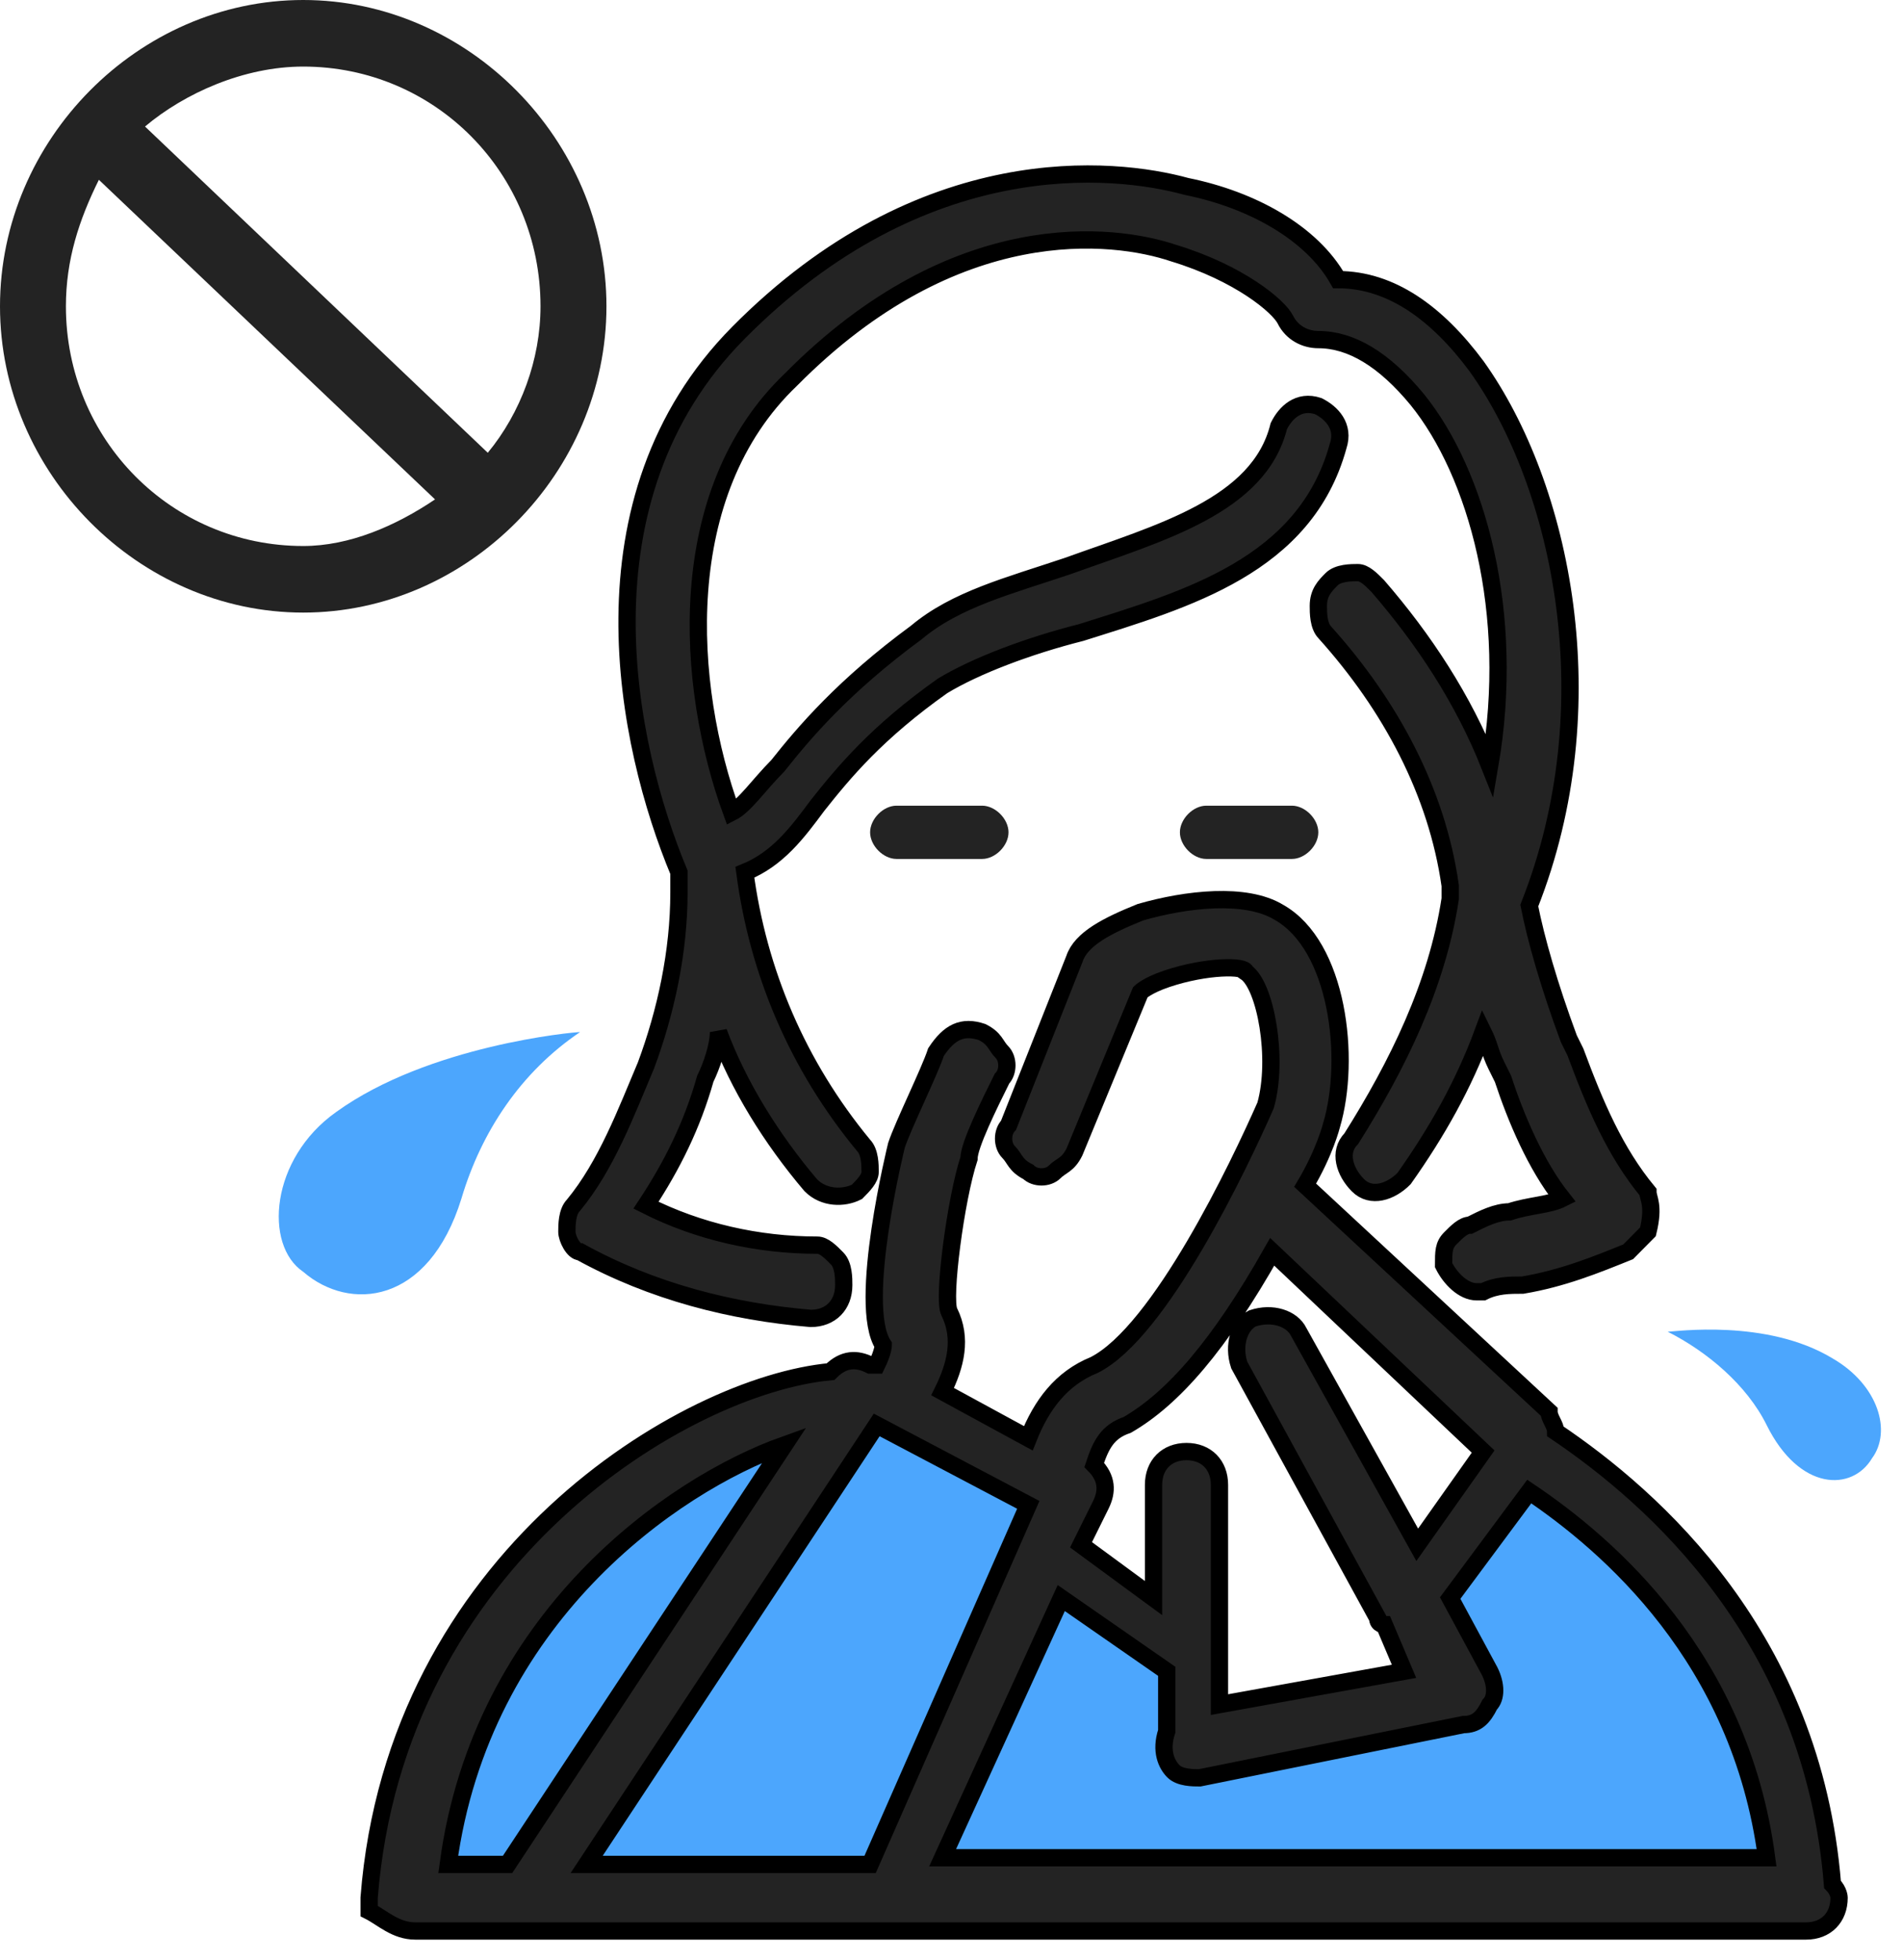 <svg width="66" height="68" viewBox="0 0 66 68" fill="none" xmlns="http://www.w3.org/2000/svg">
<path d="M63.588 47.131C65.189 48.055 65.647 49.672 64.96 50.597C64.274 51.752 62.444 51.752 61.301 49.441C60.614 48.055 59.242 46.9 57.87 46.207C58.098 46.207 61.301 45.745 63.588 47.131Z" fill="#4CA6FD"/>
<path d="M11.666 38.583C9.378 40.2 9.15 43.203 10.522 44.128C12.123 45.514 14.868 45.283 16.012 41.586C16.698 39.276 18.07 37.197 20.129 35.81C19.9 35.81 14.868 36.272 11.666 38.583Z" fill="#4CA6FD"/>
<path d="M14.182 66.307C15.097 54.293 26.305 48.286 29.964 48.517L37.055 51.752L36.598 55.217L41.63 57.99V60.762L50.322 59.145L48.721 55.217L52.609 50.596C56.955 53.138 61.53 58.683 61.987 66.307H14.182Z" fill="#4CA6FD"/>
<path d="M44.831 29.803H41.858C41.4 29.803 40.943 29.341 40.943 28.879C40.943 28.417 41.4 27.955 41.858 27.955H44.831C45.289 27.955 45.746 28.417 45.746 28.879C45.746 29.341 45.289 29.803 44.831 29.803Z" fill="#232323"/>
<path d="M34.081 29.803H31.108C30.65 29.803 30.193 29.341 30.193 28.879C30.193 28.417 30.65 27.955 31.108 27.955H34.081C34.539 27.955 34.996 28.417 34.996 28.879C34.996 29.341 34.539 29.803 34.081 29.803Z" fill="#232323"/>
<path d="M57.184 41.355C56.04 39.969 55.354 38.352 54.668 36.504L54.439 36.041C53.753 34.193 53.295 32.576 53.067 31.421C55.811 24.49 54.21 16.866 51.237 12.707C49.864 10.859 48.263 9.703 46.433 9.703C45.518 8.086 43.46 6.931 41.172 6.469C38.656 5.776 32.023 5.083 25.619 11.552C19.9 17.328 21.73 25.876 23.56 30.266V30.959C23.56 33.038 23.102 35.117 22.416 36.966C21.73 38.583 21.044 40.431 19.9 41.817C19.671 42.048 19.671 42.51 19.671 42.741C19.671 42.972 19.9 43.434 20.129 43.434C22.645 44.821 25.39 45.514 28.134 45.745C28.821 45.745 29.278 45.283 29.278 44.59C29.278 44.359 29.278 43.897 29.049 43.666C28.821 43.434 28.592 43.203 28.363 43.203C26.305 43.203 24.246 42.741 22.416 41.817C23.331 40.431 24.017 39.045 24.475 37.428C24.703 36.966 24.932 36.273 24.932 35.81C25.619 37.659 26.762 39.507 28.134 41.124C28.592 41.586 29.278 41.586 29.736 41.355C29.964 41.124 30.193 40.893 30.193 40.662C30.193 40.431 30.193 39.969 29.964 39.738C27.677 36.966 26.305 33.731 25.847 30.266C26.991 29.803 27.677 28.879 28.363 27.955C29.278 26.8 30.422 25.414 32.709 23.797C33.853 23.104 35.683 22.41 37.513 21.948C41.172 20.793 45.29 19.638 46.433 15.479C46.662 14.786 46.205 14.324 45.747 14.093C45.061 13.862 44.603 14.324 44.375 14.786C43.688 17.559 40.258 18.483 37.055 19.638C34.997 20.331 33.167 20.793 31.794 21.948C29.278 23.797 27.906 25.414 26.991 26.569C26.305 27.262 25.847 27.955 25.39 28.186C23.789 23.797 23.331 17.097 27.448 13.169C33.167 7.393 38.656 8.086 40.715 8.779C43.002 9.472 44.375 10.628 44.603 11.09C44.832 11.552 45.29 11.783 45.747 11.783C46.891 11.783 48.034 12.476 49.178 13.862C51.237 16.404 52.609 21.255 51.694 26.569C50.779 24.259 49.407 22.179 47.806 20.331C47.577 20.1 47.348 19.869 47.12 19.869C46.891 19.869 46.433 19.869 46.205 20.1C45.976 20.331 45.747 20.562 45.747 21.024C45.747 21.255 45.747 21.717 45.976 21.948C48.263 24.49 49.864 27.493 50.322 30.728C50.322 30.959 50.322 30.959 50.322 31.19C49.864 34.193 48.492 36.966 46.891 39.507C46.433 39.969 46.662 40.662 47.12 41.124C47.577 41.586 48.263 41.355 48.721 40.893C49.864 39.276 50.779 37.659 51.465 35.81C51.694 36.273 51.694 36.504 51.923 36.966L52.152 37.428C52.609 38.814 53.295 40.431 54.21 41.586C53.753 41.817 53.067 41.817 52.38 42.048C51.923 42.048 51.465 42.279 51.008 42.51C50.779 42.51 50.55 42.741 50.322 42.972C50.093 43.203 50.093 43.434 50.093 43.897C50.322 44.359 50.779 44.821 51.237 44.821H51.465C51.923 44.59 52.38 44.59 52.838 44.59C54.21 44.359 55.354 43.897 56.498 43.434C56.726 43.203 56.955 42.972 57.184 42.741C57.413 41.817 57.184 41.586 57.184 41.355Z" fill="#232323" stroke="black" stroke-width="0.6"/>
<path d="M63.588 65.383C62.902 56.834 57.412 51.983 53.981 49.672C53.981 49.441 53.752 49.21 53.752 48.979L45.289 41.124C45.975 39.969 46.204 39.045 46.204 39.045C46.891 36.734 46.433 32.807 44.374 31.652C43.231 30.959 41.172 31.19 39.571 31.652C38.427 32.114 37.512 32.576 37.284 33.269L34.996 39.045C34.768 39.276 34.768 39.738 34.996 39.969C35.225 40.2 35.225 40.431 35.682 40.662C35.911 40.893 36.369 40.893 36.597 40.662C36.826 40.431 37.055 40.431 37.284 39.969L39.571 34.424C39.571 34.424 39.8 34.193 40.486 33.962C41.858 33.5 43.231 33.5 43.231 33.731C43.917 34.193 44.374 36.734 43.917 38.352C43.002 40.431 40.257 46.207 37.97 47.362C36.826 47.824 36.14 48.748 35.682 49.904L32.709 48.286C33.166 47.362 33.395 46.438 32.938 45.514C32.709 45.052 33.166 41.586 33.624 40.2C33.624 39.738 34.31 38.352 34.768 37.428C34.996 37.197 34.996 36.734 34.768 36.504C34.539 36.272 34.539 36.041 34.081 35.81C33.395 35.579 32.938 35.81 32.48 36.504C32.252 37.197 31.337 39.045 31.108 39.738C31.108 39.738 29.735 45.283 30.65 46.669C30.65 46.669 30.65 46.9 30.422 47.362H30.193C29.735 47.131 29.278 47.131 28.82 47.593C23.788 48.055 13.724 54.062 12.809 65.845V66.076C12.809 66.076 12.809 66.076 12.809 66.307C13.267 66.538 13.724 67 14.41 67H62.673C63.359 67 63.817 66.538 63.817 65.845C63.817 65.845 63.817 65.614 63.588 65.383ZM27.219 50.135L17.613 64.69H15.554C16.698 56.141 23.331 51.521 27.219 50.135ZM35.682 52.214L30.193 64.69H20.357L30.422 49.441L35.682 52.214ZM40.715 61.455C40.943 61.686 41.401 61.686 41.63 61.686L50.779 59.838C51.236 59.838 51.465 59.607 51.694 59.145C51.923 58.914 51.923 58.452 51.694 57.99L50.322 55.448L53.066 51.752C55.811 53.6 60.386 57.528 61.301 64.459H32.709L36.826 55.448L40.486 57.99V60.069C40.257 60.762 40.486 61.224 40.715 61.455ZM37.97 50.828C38.199 50.135 38.427 49.672 39.114 49.441C40.715 48.517 42.316 46.669 44.146 43.434L51.465 50.365L49.178 53.6L45.061 46.207C44.832 45.745 44.146 45.514 43.459 45.745C43.002 45.976 42.773 46.669 43.002 47.362L47.805 56.141C47.805 56.372 48.034 56.372 48.034 56.372L48.72 57.99L42.316 59.145V51.521C42.316 50.828 41.858 50.365 41.172 50.365C40.486 50.365 40.028 50.828 40.028 51.521V55.448L37.512 53.6L38.199 52.214C38.427 51.752 38.427 51.29 37.97 50.828Z" fill="#232323" stroke="black" stroke-width="0.6"/>
<path d="M10.522 0C4.803 0 0 4.852 0 10.628C0 16.404 4.803 21.255 10.522 21.255C16.24 21.255 21.044 16.404 21.044 10.628C21.044 4.852 16.24 0 10.522 0ZM2.287 10.628C2.287 9.01 2.745 7.624 3.431 6.238L15.096 17.328C13.724 18.252 12.123 18.945 10.522 18.945C5.947 18.945 2.287 15.248 2.287 10.628ZM16.926 15.71L5.032 4.39C6.405 3.234 8.463 2.31 10.522 2.31C15.096 2.31 18.756 6.007 18.756 10.628C18.756 12.476 18.07 14.324 16.926 15.71Z" fill="#232323"/>
</svg>
